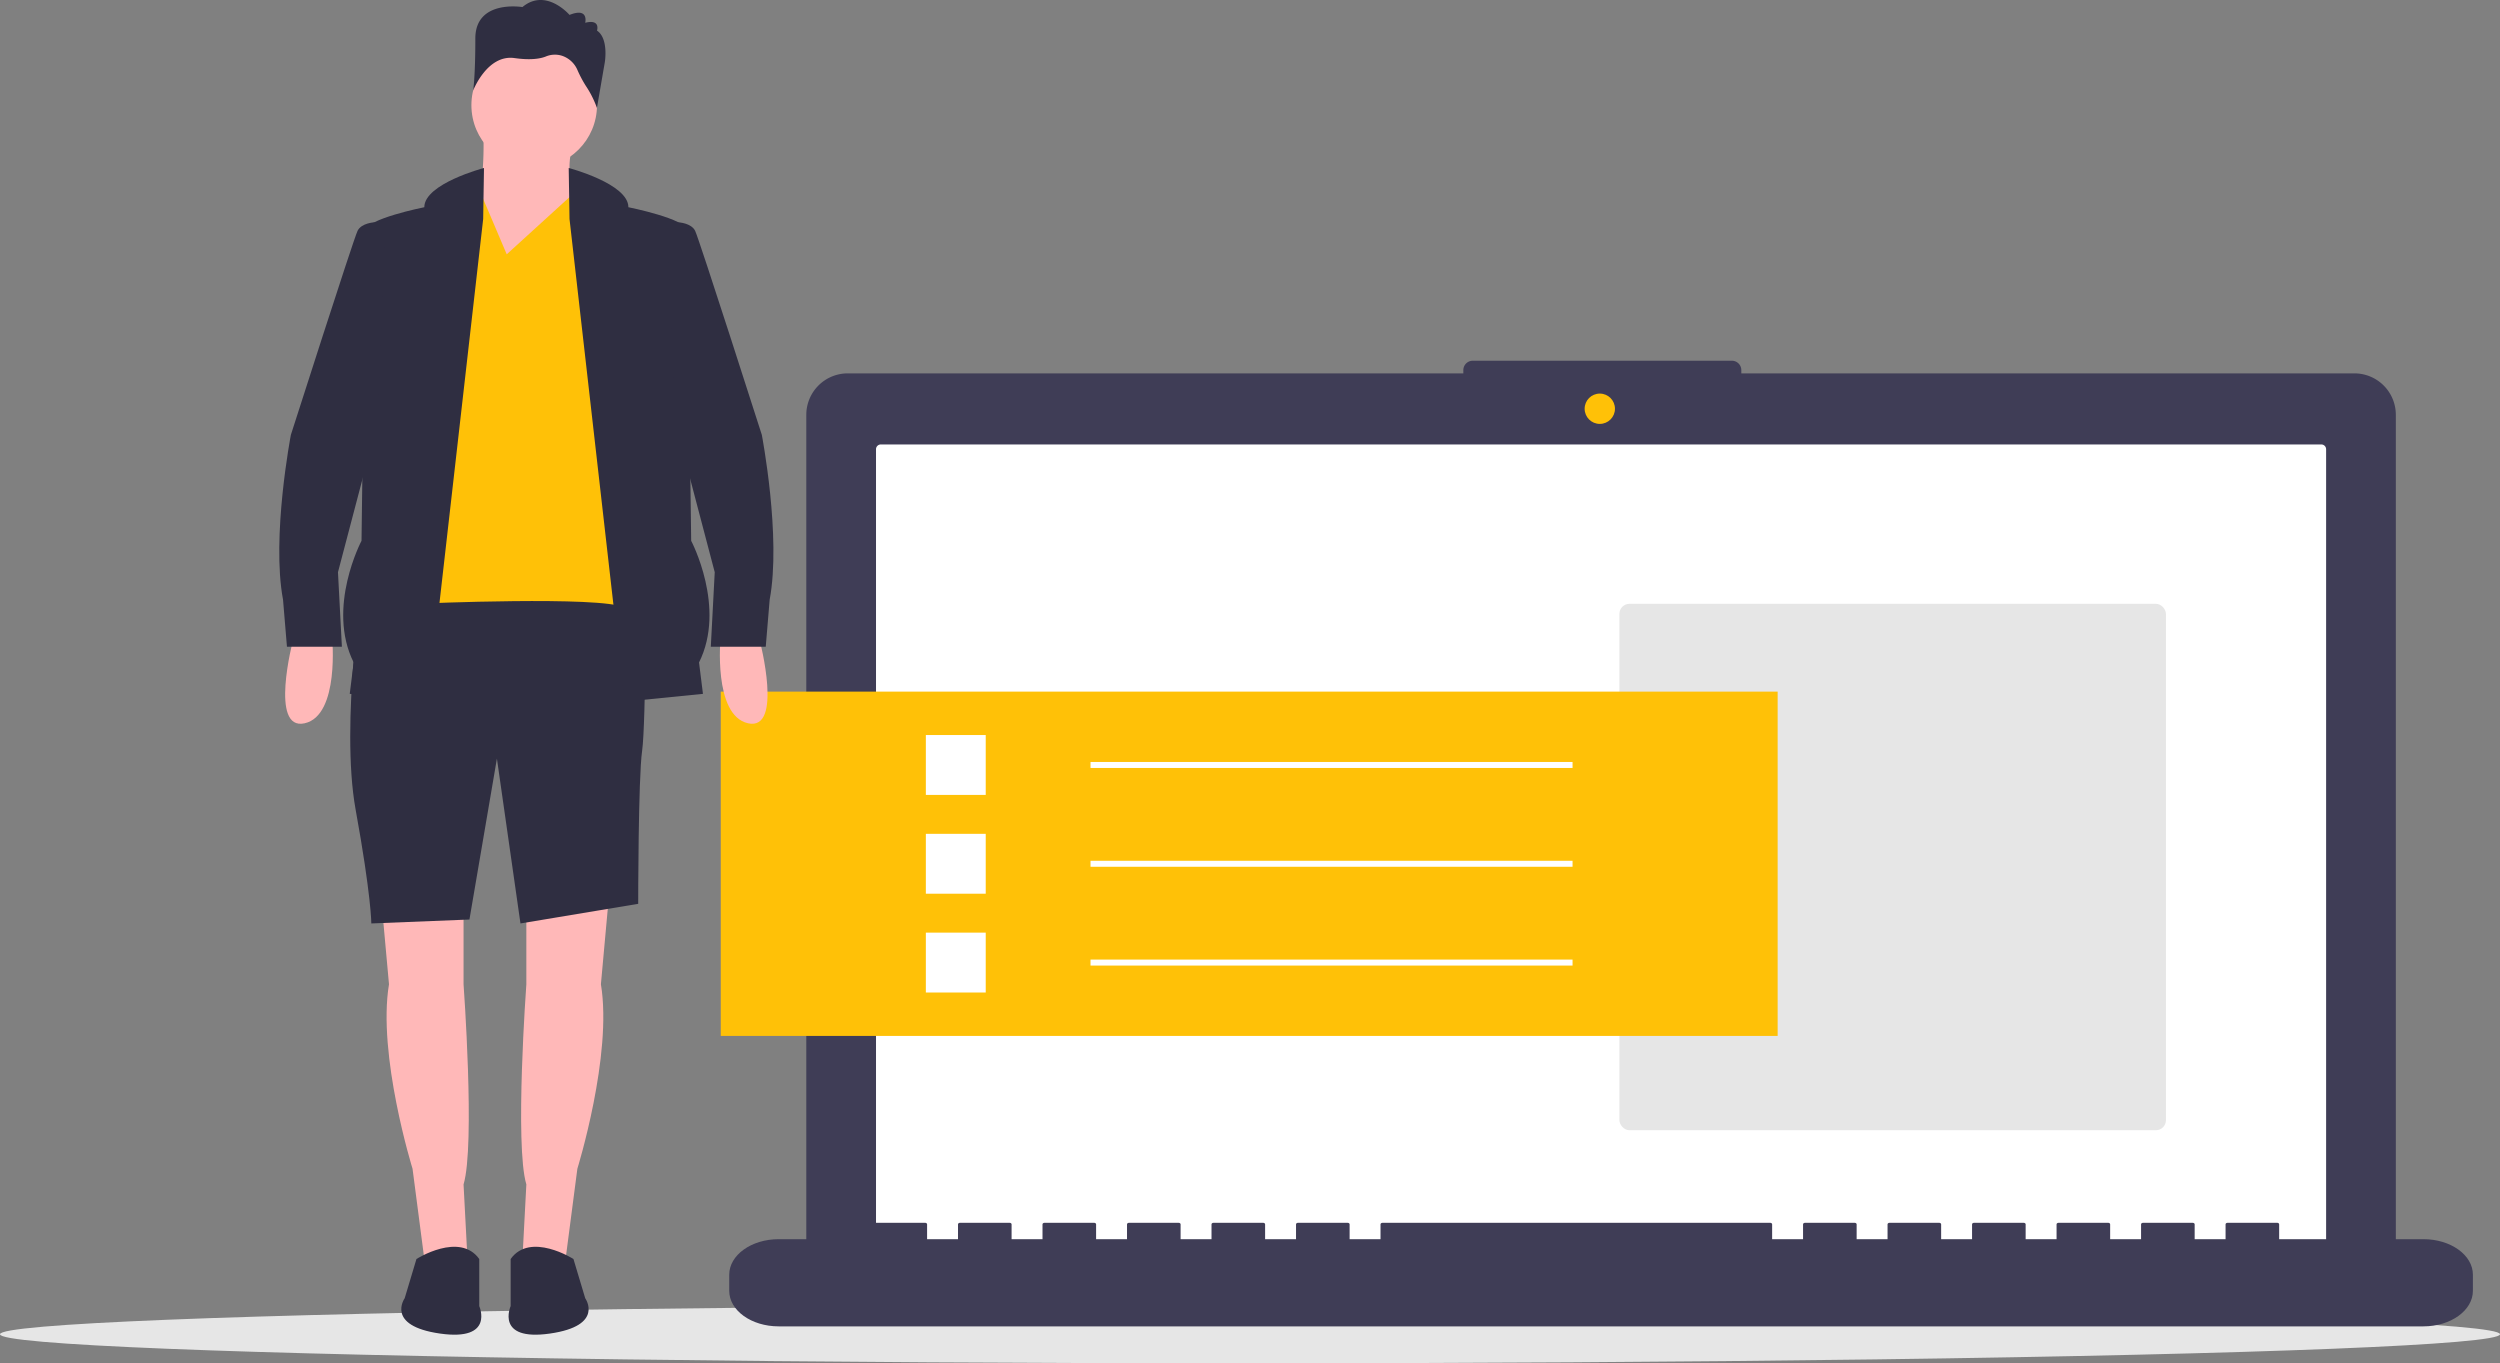 <svg id="afc017fa-71c4-4ea6-a0c5-62cd2df9d074" data-name="Layer 1" xmlns="http://www.w3.org/2000/svg" width="885.358" height="482.802" viewBox="0 0 885.358 482.802"><rect x="0" y="0" width="885.358" height="482.802" fill="#808080" stroke="none"/><title>next_tasks</title><ellipse cx="442.679" cy="472.519" rx="442.679" ry="10.282" fill="#e6e6e6"/><path d="M991.101,340.824H773.996v-1.137a3.338,3.338,0,0,0-3.338-3.338H678.89a3.338,3.338,0,0,0-3.338,3.338v1.137H457.552a14.686,14.686,0,0,0-14.686,14.686V652.793a14.686,14.686,0,0,0,14.686,14.686H991.101a14.686,14.686,0,0,0,14.686-14.686V355.509A14.686,14.686,0,0,0,991.101,340.824Z" transform="translate(-157.321 -208.599)" fill="#3f3d56"/><path d="M469.231,366a1.695,1.695,0,0,0-1.676,1.71v287.689a1.695,1.695,0,0,0,1.676,1.71H979.422a1.695,1.695,0,0,0,1.676-1.71v-287.689A1.695,1.695,0,0,0,979.422,366Z" transform="translate(-157.321 -208.599)" fill="#fff"/><circle cx="566.558" cy="144.754" r="5.37" fill="#ffc107"/><path d="M1015.565,647.443H964.47V642.166c0-.29-.327-.525-.73-.525H946.222c-.403,0-.73.235-.73.525v5.277H934.544V642.166c0-.29-.327-.525-.73-.525H916.296c-.403,0-.73.235-.73.525v5.277H904.617V642.166c0-.29-.327-.525-.73-.525H886.369c-.403,0-.73.235-.73.525v5.277h-10.949V642.166c0-.29-.327-.525-.73-.525H856.442c-.403,0-.73.235-.73.525v5.277H844.763V642.166c0-.29-.327-.525-.73-.525H826.515c-.403,0-.73.235-.73.525v5.277H814.837V642.166c0-.29-.327-.525-.73-.525H796.589c-.403,0-.73.235-.73.525v5.277H784.91V642.166c0-.29-.327-.525-.73-.525H646.955c-.403,0-.73.235-.73.525v5.277H635.277V642.166c0-.29-.327-.525-.73-.525H617.029c-.403,0-.73.235-.73.525v5.277h-10.949V642.166c0-.29-.327-.525-.73-.525H587.102c-.403,0-.73.235-.73.525v5.277H575.423V642.166c0-.29-.327-.525-.73-.525H557.175c-.403,0-.73.235-.73.525v5.277H545.496V642.166c0-.29-.327-.525-.73-.525H527.248c-.403,0-.73.235-.73.525v5.277h-10.949V642.166c0-.29-.327-.525-.73-.525H497.322c-.403,0-.73.235-.73.525v5.277H485.643V642.166c0-.29-.327-.525-.73-.525H467.395c-.403,0-.73.235-.73.525v5.277h-33.576c-9.675,0-17.518,5.638-17.518,12.593v5.694c0,6.955,7.843,12.593,17.518,12.593H1015.565c9.675,0,17.518-5.638,17.518-12.593v-5.694C1033.083,653.081,1025.24,647.443,1015.565,647.443Z" transform="translate(-157.321 -208.599)" fill="#3f3d56"/><rect x="573.506" y="213.837" width="193.548" height="186.423" rx="3.562" fill="#e6e6e6"/><path d="M328.435,254.187a120.058,120.058,0,0,1-1.39,25.017s-9.729,22.238,1.39,31.967S360.402,281.984,360.402,281.984c-1.442-8.634-2.273-16.751,0-22.238Z" transform="translate(-157.321 -208.599)" fill="#ffb8b8"/><path d="M343.724,526.598v30.577s-4.17,56.984,0,70.882l-1.39,26.407h15.288l4.17-31.967s12.509-40.306,8.339-65.323l2.78-30.577Z" transform="translate(-157.321 -208.599)" fill="#ffb8b8"/><path d="M321.486,526.598v30.577s4.17,56.984,0,70.882l1.39,26.407H307.588l-4.17-31.967s-12.509-40.306-8.339-65.323l-2.78-30.577Z" transform="translate(-157.321 -208.599)" fill="#ffb8b8"/><path d="M286.045,411.935s-8.339,52.814-2.78,83.391,5.559,40.306,5.559,40.306l34.746-1.39L333.3,477.258l8.339,58.374,41.696-6.949s0-44.475,1.39-54.204,1.39-65.323,1.39-65.323Z" transform="translate(-157.321 -208.599)" fill="#2f2e41"/><path d="M360.402,654.464s-15.288-9.729-22.238,0v16.678s-5.559,12.509,13.899,9.729,12.509-12.509,12.509-12.509Z" transform="translate(-157.321 -208.599)" fill="#2f2e41"/><path d="M304.808,654.464s15.288-9.729,22.238,0v16.678s5.559,12.509-13.899,9.729-12.509-12.509-12.509-12.509Z" transform="translate(-157.321 -208.599)" fill="#2f2e41"/><circle cx="189.182" cy="37.249" r="22.238" fill="#ffb8b8"/><path d="M336.775,298.662l-9.56-22.494-9.898,4.426L304.808,352.866l1.39,69.493s63.933-2.78,72.272,1.39-9.729-136.205-9.729-136.205l-8.339-10.402Z" transform="translate(-157.321 -208.599)" fill="#ffc107"/><path d="M328.724,268.086s-21.136,5.559-21.136,13.899c0,0-20.848,4.17-20.848,8.339s-1.39,109.798-1.39,109.798-12.509,23.627-2.78,43.085l-1.39,11.119,27.797,2.78,19.458-170.952Z" transform="translate(-157.321 -208.599)" fill="#2f2e41"/><path d="M358.724,268.086s21.136,5.559,21.136,13.899c0,0,20.848,4.17,20.848,8.339s1.39,109.798,1.39,109.798,12.509,23.627,2.78,43.085l1.39,11.119-27.797,2.78-19.458-170.952Z" transform="translate(-157.321 -208.599)" fill="#2f2e41"/><path d="M364.572,216.661s1.39-5.559-5.559-2.78c0,0-8.339-9.729-16.678-2.78,0,0-16.678-2.78-16.678,11.119s-.786,18.488-.786,18.488,4.956-12.928,14.685-11.538c5.945.849,9.296.142,11.002-.537a8.342,8.342,0,0,1,5.824-.276,9.06,9.06,0,0,1,5.412,4.983,41.764,41.764,0,0,0,3.013,5.698,35.286,35.286,0,0,1,3.913,7.784h0l2.804-16.262s1.39-8.339-2.78-11.119C368.741,219.441,370.131,215.271,364.572,216.661Z" transform="translate(-157.321 -208.599)" fill="#2f2e41"/><rect x="255.251" y="244.931" width="374.289" height="121.935" fill="#ffc107"/><path d="M261.028,435.562s-8.339,31.967,4.17,29.187,9.729-30.577,9.729-30.577Z" transform="translate(-157.321 -208.599)" fill="#ffb8b8"/><path d="M426.42,435.562s8.339,31.967-4.17,29.187-9.729-30.577-9.729-30.577Z" transform="translate(-157.321 -208.599)" fill="#ffb8b8"/><path d="M293.689,290.323l-3.836-2.986s-4.503.207-5.893,2.986-23.627,72.272-23.627,72.272-6.949,36.136-2.78,58.374l1.39,16.678h19.458L277.011,411.24l13.899-52.814Z" transform="translate(-157.321 -208.599)" fill="#2f2e41"/><path d="M393.758,290.323l3.836-2.986s4.503.207,5.893,2.986,23.627,72.272,23.627,72.272,6.949,36.136,2.78,58.374l-1.39,16.678H409.047l1.39-26.407-13.899-52.814Z" transform="translate(-157.321 -208.599)" fill="#2f2e41"/><rect x="327.882" y="260.306" width="21.206" height="21.206" fill="#fff"/><rect x="386.199" y="269.849" width="170.71" height="2.121" fill="#fff"/><rect x="327.882" y="295.296" width="21.206" height="21.206" fill="#fff"/><rect x="386.199" y="304.839" width="170.71" height="2.121" fill="#fff"/><rect x="327.882" y="330.286" width="21.206" height="21.206" fill="#fff"/><rect x="386.199" y="339.829" width="170.71" height="2.121" fill="#fff"/></svg>
